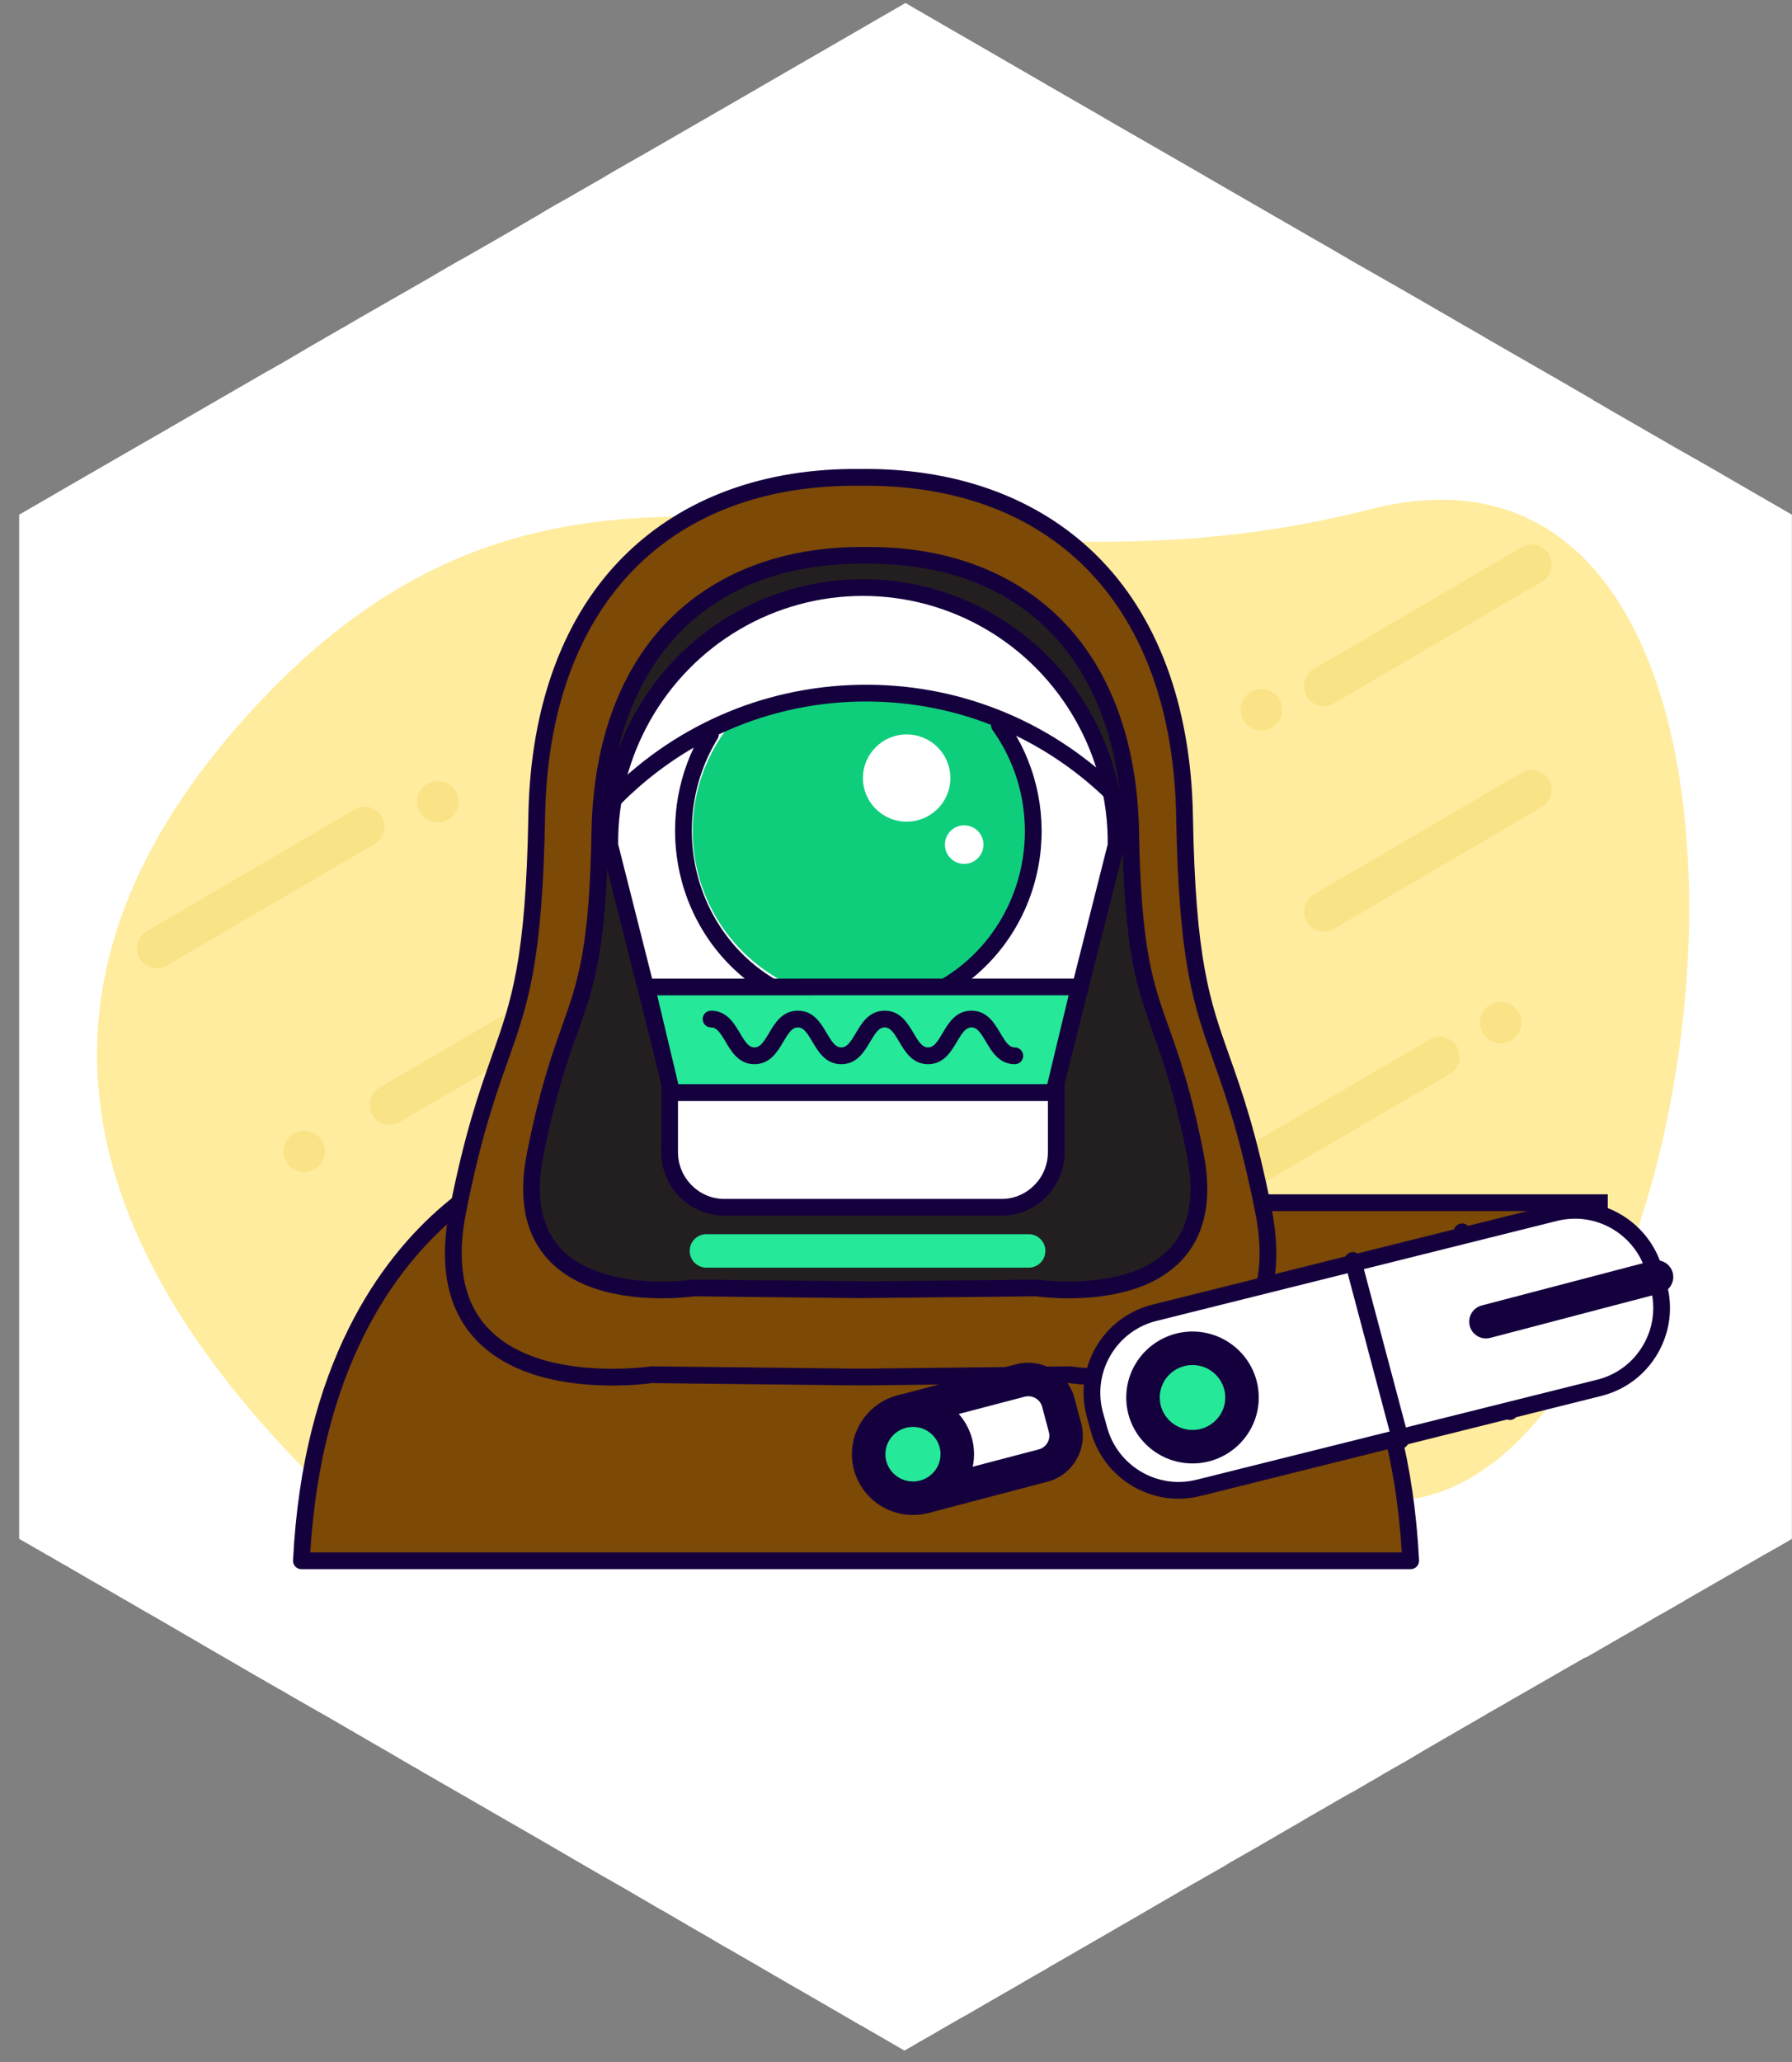 <?xml version="1.0" encoding="UTF-8"?>
<svg width="93px" height="107px" viewBox="0 0 93 107" version="1.1" xmlns="http://www.w3.org/2000/svg" xmlns:xlink="http://www.w3.org/1999/xlink">
    <rect x="0" y="0" width="93" height="107" fill="#808080" stroke="none"/>
    <!-- Generator: Sketch 51.3 (57544) - http://www.bohemiancoding.com/sketch -->
    <title>obi_wan</title>
    <desc>Created with Sketch.</desc>
    <defs></defs>
    <g id="Page-1" stroke="none" stroke-width="1" fill="none" fill-rule="evenodd">
        <g id="obi_wan" fill-rule="nonzero">
            <path d="M92.994,26.704 L92.994,79.844 L92.983,79.854 L92.964,79.864 L92.554,80.104 L92.184,80.315 L91.564,80.665 L87.414,83.054 L87.403,83.065 L87.273,83.144 L87.214,83.174 L86.664,83.495 L85.863,83.944 L85.764,84.005 L85.284,84.284 L84.153,84.934 L83.304,85.424 L82.564,85.854 L82.324,85.985 L82.193,86.034 L82.084,86.104 L81.084,86.674 L81.054,86.694 L79.054,87.844 L78.544,88.135 L78.403,88.215 L78.374,88.235 L78.233,88.315 L78.224,88.325 L77.184,88.915 L77.144,88.944 L77.074,88.985 L75.914,89.655 L75.464,89.915 L75.454,89.924 L75.443,89.934 L75.434,89.934 L75.014,90.174 L73.894,90.825 L73.023,91.344 L71.844,92.014 L71.764,92.065 L71.644,92.135 L71.603,92.165 L71.564,92.184 L71.544,92.194 L71.443,92.255 L71.153,92.424 L71.124,92.434 L70.964,92.524 L70.964,92.534 L70.564,92.764 L70.294,92.924 L70.184,92.985 L70.004,93.075 L69.983,93.094 L69.943,93.114 L69.254,93.505 L69.193,93.545 L68.954,93.684 L68.934,93.694 L68.644,93.864 L68.494,93.944 L68.273,94.075 L68.034,94.215 L68.023,94.215 L67.603,94.465 L67.314,94.635 L67.284,94.655 L66.983,94.825 L65.624,95.614 L65.124,95.905 L64.874,96.045 L64.174,96.444 L64.144,96.465 L64.134,96.465 L63.824,96.644 L63.773,96.674 L63.534,96.825 L62.693,97.304 L62.063,97.665 L62.004,97.694 L61.504,97.985 C61.494,97.995 61.494,97.995 61.494,97.985 L60.964,98.295 L60.674,98.465 L59.914,98.905 L59.863,98.934 L59.813,98.965 L59.784,98.974 C59.784,98.985 59.773,98.985 59.773,98.985 L59.754,99.005 L59.504,99.144 L58.504,99.724 L58.334,99.825 L58.294,99.844 L57.914,100.065 L56.494,100.885 L56.134,101.094 L56.044,101.144 L55.804,101.284 L55.004,101.745 L54.744,101.894 L54.464,102.054 L54.454,102.065 L54.254,102.184 L54.023,102.315 L53.674,102.514 L52.844,102.995 L52.834,103.005 L52.744,103.054 L51.424,103.815 L51.403,103.825 L50.613,104.284 L50.004,104.635 L49.994,104.635 L48.584,105.444 L48.563,105.465 L48.313,105.604 L47.754,105.924 L47.744,105.924 L47.613,106.005 L47.424,106.114 L47.153,106.274 L47.144,106.274 L46.943,106.394 L46.884,106.364 L45.744,105.704 L45.724,105.694 L45.523,105.575 L44.674,105.085 L44.644,105.075 L44.313,104.885 L44.304,104.874 L42.903,104.065 L42.894,104.054 L42.874,104.045 L41.504,103.255 L41.474,103.235 L41.464,103.235 L40.634,102.755 L40.574,102.715 L40.233,102.524 L40.054,102.415 L40.034,102.405 L39.374,102.024 L39.334,101.995 L39.244,101.944 L39.144,101.885 L39.014,101.815 L38.744,101.655 L38.624,101.585 L38.613,101.585 L37.894,101.165 L37.653,101.034 L37.264,100.804 L37.214,100.774 L37.184,100.755 L35.784,99.944 L35.773,99.944 L35.664,99.874 L35.294,99.655 L35.284,99.655 L35.014,99.495 L34.394,99.135 L34.363,99.124 L34.304,99.085 L34.264,99.065 L32.974,98.315 L32.584,98.085 L31.903,97.694 L31.324,97.364 L31.214,97.304 L30.214,96.724 L28.494,95.724 C28.483,95.715 28.474,95.704 28.464,95.704 L27.144,94.944 L23.224,92.684 L23.064,92.594 L22.494,92.264 L22.023,91.995 L21.584,91.735 L21.284,91.565 L20.903,91.344 L19.914,90.764 L19.874,90.745 L17.134,89.155 L17.034,89.094 L16.854,88.995 L16.184,88.614 L15.363,88.144 L15.273,88.094 L14.773,87.804 L14.764,87.795 L14.684,87.745 L14.674,87.745 L14.554,87.674 L14.544,87.674 L14.233,87.495 L13.504,87.075 C13.494,87.065 13.494,87.065 13.483,87.065 L11.624,85.985 L10.604,85.394 L8.494,84.165 L8.403,84.114 L8.204,83.995 C8.204,83.995 8.193,83.995 8.184,83.985 L7.903,83.825 L7.374,83.524 L6.554,83.045 L6.494,83.005 L6.483,83.005 C6.483,83.005 6.483,83.005 6.474,83.005 L5.983,82.715 L5.284,82.315 L4.604,81.924 L3.384,81.215 L3.284,81.155 L3.273,81.155 L2.943,80.965 L2.534,80.724 L2.523,80.724 L2.094,80.474 L1.103,79.905 L1.023,79.864 L0.994,79.844 L0.994,26.704 L1.773,26.255 L3.363,25.335 L3.724,25.124 L7.104,23.174 L8.164,22.565 L13.943,19.224 L13.954,19.224 L14.863,18.704 L15.914,18.085 L17.733,17.034 L17.744,17.034 L18.613,16.524 L22.244,14.444 L22.884,14.065 L23.824,13.524 L23.994,13.434 L25.653,12.485 L26.434,12.034 L26.814,11.815 L27.254,11.554 L27.924,11.165 L28.354,10.905 L28.874,10.604 L29.374,10.325 L29.964,9.985 L31.153,9.304 L31.844,8.894 L32.594,8.465 L33.244,8.094 L33.254,8.094 L33.304,8.065 L33.733,7.815 L39.023,4.764 L39.134,4.704 L39.214,4.655 L39.483,4.495 L45.004,1.304 L45.554,0.985 L46.994,0.155 L47.504,0.454 L48.594,1.085 L51.454,2.735 L54.544,4.524 L57.144,6.024 L57.363,6.155 L62.054,8.854 L63.034,9.425 L68.164,12.384 L69.074,12.905 L70.113,13.514 L72.414,14.825 L73.284,15.325 L73.974,15.724 L74.804,16.204 L75.294,16.485 L75.874,16.825 L76.174,16.995 L76.974,17.454 L77.064,17.514 L78.874,18.554 L81.034,19.795 L82.153,20.444 L82.653,20.735 L82.693,20.764 L82.693,20.774 L82.954,20.915 L83.613,21.304 L85.074,22.144 L87.014,23.264 L87.794,23.704 L88.233,23.954 L88.724,24.235 L90.174,25.075 L90.344,25.174 L91.193,25.665 L92.994,26.704 Z" id="Shape" fill="#FFFFFF"></path>
            <g id="Group" transform="translate(5, 24)">
                <g transform="translate(0, 1)">
                    <g fill="#FFEC9E" id="Shape">
                        <path d="M12.101,52.522 C-2.389,38.518 -3.826,25.067 7.786,12.169 C25.206,-7.179 41.477,7.733 66.076,1.43 C90.675,-4.872 84.912,50.335 68.225,52.787 C57.102,54.421 38.393,54.333 12.101,52.522 Z"></path>
                    </g>
                    <g opacity="0.238" transform="translate(2, 3)" fill="#E7C63C" id="Shape">
                        <path d="M12.818,14.372 C13.102,14.87 12.931,15.506 12.437,15.796 L1.652,22.105 C1.164,22.391 0.537,22.226 0.251,21.739 C0.249,21.735 0.247,21.732 0.245,21.728 C-0.039,21.228 0.131,20.593 0.627,20.303 L11.411,13.994 C11.898,13.709 12.526,13.873 12.812,14.361 C12.815,14.365 12.815,14.368 12.818,14.372 Z M73.387,0.766 C73.67,1.266 73.5,1.9 73.004,2.19 L62.221,8.5 C61.733,8.786 61.105,8.621 60.82,8.133 C60.818,8.13 60.816,8.126 60.815,8.122 C60.53,7.623 60.7,6.989 61.196,6.698 L71.98,0.389 C72.467,0.102 73.095,0.267 73.381,0.755 C73.383,0.758 73.385,0.762 73.387,0.766 Z M68.609,26.305 C68.894,26.805 68.724,27.44 68.228,27.73 L57.444,34.039 C56.957,34.325 56.329,34.161 56.043,33.673 C56.041,33.669 56.039,33.666 56.037,33.662 C55.754,33.163 55.924,32.528 56.419,32.238 L67.203,25.928 C67.691,25.642 68.318,25.807 68.603,26.296 C68.606,26.299 68.607,26.302 68.609,26.305 Z M73.387,12.462 C73.67,12.962 73.5,13.595 73.004,13.886 L62.221,20.196 C61.733,20.481 61.105,20.317 60.82,19.829 C60.818,19.825 60.816,19.822 60.815,19.818 C60.53,19.319 60.7,18.684 61.196,18.394 L71.98,12.085 C72.467,11.799 73.095,11.963 73.381,12.452 C73.383,12.455 73.385,12.459 73.387,12.462 Z M24.904,22.487 C25.189,22.986 25.018,23.621 24.523,23.911 L13.738,30.22 C13.251,30.506 12.623,30.343 12.337,29.854 C12.335,29.85 12.333,29.846 12.331,29.843 C12.049,29.343 12.219,28.71 12.713,28.42 L23.498,22.11 C23.985,21.824 24.613,21.988 24.898,22.476 C24.9,22.48 24.902,22.483 24.904,22.487 Z"></path>
                    </g>
                    <g opacity="0.24" transform="translate(9, 33)" fill="#E7C63C" id="Oval">
                        <ellipse cx="1.787" cy="1.739" rx="1.075" ry="1.074"></ellipse>
                    </g>
                    <g opacity="0.24" transform="translate(16, 15)" fill="#E7C63C" id="Oval">
                        <ellipse cx="1.713" cy="1.599" rx="1.075" ry="1.074"></ellipse>
                    </g>
                    <g opacity="0.24" transform="translate(71, 26)" fill="#E7C63C" id="Oval">
                        <ellipse cx="1.882" cy="2.056" rx="1.075" ry="1.074"></ellipse>
                    </g>
                    <g opacity="0.24" transform="translate(59, 10)" fill="#E7C63C" id="Oval">
                        <ellipse cx="1.464" cy="1.825" rx="1.075" ry="1.074"></ellipse>
                    </g>
                </g>
                <g transform="translate(10, 0)">
                    <g transform="translate(0, 34)" id="Shape">
                        <path d="M43.688,1.306 L29.434,1.485 L15.179,1.306 C15.179,1.306 1.613,3.603 0.642,22.982 L58.21,22.982 C57.238,3.603 43.688,1.306 43.688,1.306 Z" fill="#7C4906"></path>
                        <path d="M58.21,23.417 L0.642,23.417 C0.522,23.417 0.408,23.368 0.326,23.282 C0.244,23.195 0.202,23.079 0.208,22.961 C0.718,12.796 4.723,7.337 7.992,4.547 C11.555,1.506 14.963,0.901 15.105,0.878 C15.132,0.874 15.159,0.872 15.185,0.872 L29.439,1.05 L43.683,0.872 C43.71,0.872 43.734,0.874 43.761,0.878 C43.904,0.901 47.309,1.506 50.866,4.547 C54.133,7.337 58.134,12.796 58.645,22.961 C58.65,23.079 58.607,23.195 58.524,23.282 C58.442,23.368 58.329,23.417 58.21,23.417 Z M1.102,22.547 L57.75,22.547 C57.164,13.014 53.412,7.878 50.34,5.24 C47.148,2.499 44.016,1.813 43.65,1.741 L29.439,1.92 L15.217,1.741 C14.851,1.813 11.715,2.499 8.52,5.24 C5.444,7.879 1.688,13.014 1.102,22.547 Z" fill="#15003E"></path>
                    </g>
                    <g transform="translate(42, 37)" id="Shape">
                        <polygon fill="#7C4906" points="26.004 9.263 0.444 9.263 0.444 1.402 26.004 1.402"></polygon>
                        <path d="M26.439,9.698 L0.01,9.698 L0.01,0.968 L26.439,0.968 L26.439,9.698 Z M0.879,8.829 L25.569,8.829 L25.568,1.838 L0.879,1.838 L0.879,8.829 Z" fill="#15003E"></path>
                    </g>
                    <g transform="translate(8, 0)" id="Shape">
                        <path d="M42.571,38.832 C40.523,28.503 38.69,30.611 38.475,18.344 C38.26,6.26 30.917,0.659 21.659,0.768 C12.413,0.659 5.065,6.253 4.854,18.345 C4.639,30.611 2.806,28.498 0.758,38.832 C-1.29,49.165 10.805,47.328 10.805,47.328 L21.252,47.444 L22.078,47.444 L32.524,47.328 C32.524,47.328 44.619,49.164 42.571,38.832 Z" fill="#7C4906"></path>
                        <path d="M8.781,47.889 C6.433,47.889 3.253,47.426 1.441,45.22 C0.163,43.663 -0.211,41.485 0.331,38.748 C1.126,34.742 1.875,32.627 2.536,30.76 C3.553,27.89 4.288,25.815 4.42,18.338 C4.519,12.584 6.269,7.885 9.479,4.755 C12.497,1.807 16.711,0.275 21.664,0.334 C21.744,0.333 21.834,0.332 21.925,0.332 C26.76,0.332 30.883,1.862 33.848,4.756 C37.057,7.889 38.808,12.585 38.91,18.338 C39.041,25.817 39.776,27.892 40.793,30.764 C41.454,32.631 42.204,34.745 42.997,38.748 C43.54,41.484 43.166,43.662 41.887,45.219 C40.076,47.426 36.895,47.889 34.546,47.889 C33.463,47.889 32.674,47.788 32.496,47.762 L22.082,47.879 L21.252,47.879 L10.833,47.762 C10.655,47.788 9.865,47.889 8.781,47.889 Z M21.395,1.202 C11.497,1.202 5.476,7.613 5.289,18.352 C5.154,25.972 4.4,28.103 3.356,31.05 C2.704,32.889 1.966,34.972 1.185,38.917 C0.695,41.386 1.008,43.321 2.113,44.668 C3.709,46.612 6.621,47.019 8.781,47.019 C9.921,47.019 10.731,46.899 10.739,46.899 L10.773,46.892 L10.809,46.893 L21.257,47.01 L22.078,47.01 L32.556,46.892 L32.59,46.899 C32.598,46.899 33.407,47.019 34.546,47.019 C36.707,47.019 39.62,46.612 41.216,44.668 C42.321,43.321 42.634,41.385 42.145,38.917 C41.363,34.975 40.626,32.892 39.975,31.054 C38.93,28.105 38.174,25.973 38.04,18.352 C37.85,7.613 31.825,1.202 21.925,1.202 C21.838,1.202 21.751,1.202 21.664,1.202 C21.567,1.202 21.48,1.202 21.395,1.202 Z" fill="#15003E"></path>
                    </g>
                    <g transform="translate(12, 4)" id="Shape">
                        <path d="M35.032,31.893 C33.353,23.457 31.854,25.18 31.679,15.167 C31.502,5.301 25.486,0.727 17.908,0.817 C10.323,0.727 4.307,5.301 4.133,15.163 C3.955,25.177 2.455,23.453 0.776,31.888 C-0.901,40.325 9.006,38.824 9.006,38.824 L17.564,38.92 L18.24,38.92 L26.798,38.824 C26.798,38.824 36.703,40.33 35.032,31.892 L35.032,31.893 Z" fill="#231F20"></path>
                        <path d="M28.463,39.363 C27.578,39.363 26.929,39.281 26.77,39.26 L17.564,39.354 L9.034,39.26 C8.876,39.281 8.229,39.362 7.347,39.362 C5.403,39.362 2.772,38.978 1.272,37.148 C0.211,35.858 -0.099,34.06 0.351,31.803 C1.002,28.528 1.616,26.799 2.158,25.272 C2.99,22.935 3.59,21.246 3.698,15.155 C3.781,10.44 5.224,6.588 7.866,4.016 C10.31,1.639 13.707,0.382 17.688,0.382 L17.914,0.384 L18.129,0.382 C22.106,0.382 25.5,1.639 27.943,4.016 C30.587,6.59 32.028,10.443 32.113,15.16 C32.22,21.252 32.819,22.941 33.649,25.278 C34.191,26.804 34.807,28.534 35.457,31.808 C35.904,34.064 35.594,35.861 34.534,37.151 C33.033,38.979 30.404,39.363 28.463,39.363 Z M26.828,38.389 L26.863,38.394 C26.87,38.395 27.532,38.493 28.463,38.493 C29.898,38.493 32.51,38.248 33.862,36.6 C34.749,35.52 34.999,33.965 34.605,31.977 C33.966,28.764 33.362,27.067 32.83,25.569 C31.974,23.154 31.352,21.409 31.243,15.175 C31.088,6.456 26.186,1.251 18.129,1.251 L17.914,1.252 L17.688,1.251 C9.626,1.251 4.721,6.455 4.567,15.171 C4.456,21.404 3.836,23.149 2.978,25.563 C2.445,27.061 1.842,28.76 1.203,31.973 C0.807,33.962 1.057,35.517 1.943,36.597 C3.297,38.247 5.91,38.493 7.347,38.493 C8.274,38.493 8.935,38.395 8.941,38.394 L8.976,38.389 L9.011,38.389 L18.24,38.484 L26.828,38.389 Z" fill="#15003E"></path>
                    </g>
                    <g transform="translate(16, 6)" id="Shape">
                        <path d="M0.647,13.861 C0.587,9.102 3.077,4.678 7.167,2.282 C11.253,-0.117 16.315,-0.117 20.401,2.282 C24.491,4.678 26.981,9.102 26.922,13.861 L23.682,26.685 L3.89,26.685 L0.647,13.861 Z M20.979,32.64 L6.576,32.64 C5.015,32.633 3.751,31.355 3.751,29.782 L3.751,26.685 L23.817,26.685 L23.817,29.782 C23.817,31.36 22.546,32.64 20.979,32.64 Z" fill="#FFFFFF"></path>
                        <path d="M20.979,33.075 L6.576,33.075 C4.777,33.067 3.316,31.589 3.316,29.782 L3.33,26.251 L0.213,13.917 L0.213,13.866 C0.15,8.961 2.731,4.378 6.947,1.907 C9.019,0.692 11.382,0.05 13.784,0.05 C16.186,0.05 18.55,0.692 20.621,1.907 C24.837,4.378 27.418,8.961 27.355,13.866 L27.343,13.967 L24.239,26.251 L24.252,26.251 L24.252,29.782 C24.252,31.597 22.784,33.075 20.979,33.075 Z M4.186,27.12 L4.186,29.782 C4.186,31.112 5.259,32.199 6.578,32.207 L20.979,32.207 C22.304,32.207 23.383,31.118 23.383,29.782 L23.383,27.12 L4.186,27.12 Z M4.228,26.251 L23.343,26.251 L26.487,13.804 C26.526,9.229 24.114,4.962 20.182,2.656 C18.243,1.518 16.031,0.919 13.784,0.919 C11.537,0.919 9.325,1.518 7.387,2.656 C3.454,4.962 1.041,9.229 1.081,13.804 L4.228,26.251 Z" fill="#15003E"></path>
                    </g>
                    <g transform="translate(20, 11)" fill="#0ECE7C" id="Shape">
                        <path d="M6.234,16.208 C3.698,15.096 1.83,12.86 1.187,10.167 C0.544,7.474 1.202,4.637 2.965,2.503 C4.585,0.542 14.785,0.442 16.403,2.267 C18.274,4.379 19.023,7.258 18.416,10.014 C17.809,12.771 15.92,15.071 13.336,16.206"></path>
                    </g>
                    <g transform="translate(16, 11)" fill="#15003E" id="Shape">
                        <path d="M9.484,16.881 C9.418,16.881 9.351,16.865 9.287,16.833 C6.894,15.621 5.106,13.398 4.383,10.734 C3.753,8.41 3.983,5.931 5.006,3.788 C3.533,4.64 2.172,5.71 0.96,6.978 C0.795,7.153 0.519,7.159 0.347,6.994 C0.173,6.827 0.166,6.552 0.332,6.379 C3.826,2.716 8.519,0.639 13.545,0.532 C18.579,0.423 23.342,2.296 26.984,5.802 C27.158,5.968 27.163,6.244 26.996,6.417 C26.83,6.59 26.555,6.594 26.382,6.427 C24.988,5.087 23.421,3.996 21.735,3.177 C22.99,5.347 23.376,7.934 22.791,10.414 C22.132,13.207 20.314,15.547 17.805,16.832 C17.591,16.941 17.328,16.856 17.22,16.642 C17.109,16.429 17.195,16.168 17.408,16.058 C19.69,14.889 21.345,12.758 21.945,10.214 C22.546,7.667 22.023,4.995 20.512,2.882 C20.452,2.8 20.426,2.703 20.431,2.608 C18.27,1.765 15.945,1.353 13.565,1.4 C11.012,1.456 8.551,2.043 6.304,3.106 C6.304,3.183 6.283,3.262 6.239,3.333 C4.935,5.462 4.564,8.075 5.223,10.507 C5.88,12.932 7.505,14.957 9.68,16.058 C9.895,16.166 9.98,16.428 9.872,16.641 C9.795,16.793 9.643,16.881 9.484,16.881 Z"></path>
                    </g>
                    <g transform="translate(18, 27)" fill="#0ECE7C" id="Shape">
                        <path d="M0.558,0.326 L23.012,0.326"></path>
                    </g>
                    <g transform="translate(29, 14)" fill="#FFFFFF" id="Oval">
                        <ellipse cx="3.053" cy="2.369" rx="2.269" ry="2.263"></ellipse>
                    </g>
                    <g transform="translate(34, 18)" fill="#FFFFFF" id="Oval">
                        <ellipse cx="1.039" cy="1.823" rx="1" ry="1"></ellipse>
                    </g>
                    <g transform="translate(18, 26)" id="Shape">
                        <polygon fill="#25E899" points="0.558 1.21 23.012 1.208 21.693 6.685 1.86 6.685"></polygon>
                        <path d="M22.036,7.12 L1.518,7.12 L0.007,0.775 L23.562,0.773 L22.036,7.12 Z M2.204,6.251 L21.35,6.251 L22.459,1.641 L1.107,1.643 L2.204,6.251 Z" fill="#15003E"></path>
                    </g>
                    <g transform="translate(21, 28)" fill="#15003E" id="Shape">
                        <path d="M16.667,3.216 C15.856,3.216 15.475,2.568 15.168,2.049 C14.871,1.546 14.699,1.309 14.416,1.309 C14.132,1.309 13.96,1.546 13.663,2.049 C13.356,2.568 12.975,3.216 12.164,3.216 C11.352,3.216 10.971,2.568 10.664,2.049 C10.367,1.546 10.197,1.309 9.913,1.309 C9.629,1.309 9.459,1.546 9.162,2.048 C8.854,2.568 8.473,3.216 7.66,3.216 C6.848,3.216 6.465,2.568 6.158,2.048 C5.861,1.546 5.691,1.309 5.407,1.309 C5.123,1.309 4.953,1.546 4.655,2.049 C4.348,2.568 3.965,3.216 3.154,3.216 C2.344,3.216 1.961,2.568 1.654,2.049 C1.356,1.546 1.185,1.309 0.901,1.309 C0.66,1.309 0.467,1.114 0.467,0.875 C0.467,0.634 0.66,0.439 0.901,0.439 C1.711,0.439 2.095,1.087 2.402,1.606 C2.699,2.109 2.87,2.345 3.154,2.345 C3.438,2.345 3.609,2.109 3.907,1.606 C4.214,1.087 4.597,0.439 5.407,0.439 C6.219,0.439 6.601,1.087 6.906,1.606 C7.203,2.109 7.375,2.345 7.66,2.345 C7.944,2.345 8.116,2.109 8.413,1.605 C8.721,1.087 9.102,0.439 9.913,0.439 C10.724,0.439 11.105,1.087 11.412,1.606 C11.709,2.109 11.88,2.345 12.164,2.345 C12.448,2.345 12.618,2.109 12.915,1.606 C13.222,1.087 13.604,0.439 14.416,0.439 C15.227,0.439 15.609,1.087 15.916,1.606 C16.213,2.109 16.383,2.345 16.667,2.345 C16.907,2.345 17.102,2.54 17.102,2.78 C17.102,3.02 16.907,3.216 16.667,3.216 Z"></path>
                    </g>
                    <g transform="translate(20, 40)" fill="#25E899" id="Shape">
                        <path d="M18.383,1.773 L1.662,1.773 C1.182,1.773 0.793,1.383 0.793,0.904 C0.793,0.423 1.182,0.035 1.662,0.035 L18.383,0.035 C18.863,0.035 19.253,0.423 19.253,0.904 C19.253,1.383 18.863,1.773 18.383,1.773 Z"></path>
                    </g>
                    <g transform="translate(28.396, 37.593)">
                        <g transform="translate(32, 1)" fill="#15003E" id="Shape">
                            <path d="M2.958,11.082 C2.767,11.082 2.59,10.954 2.539,10.759 L0.062,1.431 C0.001,1.2 0.139,0.961 0.372,0.9 C0.605,0.838 0.841,0.977 0.904,1.208 L3.379,10.537 C3.441,10.768 3.303,11.006 3.071,11.068 C3.034,11.078 2.997,11.082 2.958,11.082 Z"></path>
                        </g>
                        <g transform="translate(12, 0)" id="Shape">
                            <path d="M1.649,12.604 L1.43,11.819 C0.795,9.544 2.127,7.185 4.402,6.55 C4.439,6.54 4.477,6.531 4.513,6.521 L25.305,1.333 C27.552,0.772 29.838,2.103 30.459,4.334 L30.678,5.119 C31.313,7.394 29.983,9.753 27.706,10.386 C27.669,10.397 27.631,10.407 27.594,10.416 L6.804,15.605 C4.556,16.166 2.271,14.835 1.649,12.604 Z" fill="#FFFFFF"></path>
                            <path d="M5.765,16.168 C3.661,16.168 1.796,14.751 1.229,12.72 L1.011,11.936 C0.314,9.433 1.782,6.83 4.285,6.132 C4.328,6.121 4.368,6.111 4.409,6.099 L25.2,0.912 C25.575,0.817 25.959,0.77 26.343,0.77 C28.448,0.77 30.313,2.188 30.879,4.217 L31.097,5.002 C31.435,6.214 31.281,7.485 30.663,8.582 C30.044,9.677 29.037,10.467 27.824,10.805 C27.784,10.817 27.744,10.828 27.703,10.837 L6.909,16.027 C6.534,16.121 6.149,16.168 5.765,16.168 Z M26.343,1.639 C26.031,1.639 25.717,1.678 25.41,1.754 L4.517,6.97 C2.477,7.54 1.28,9.662 1.848,11.703 L2.067,12.487 C2.528,14.143 4.049,15.298 5.765,15.298 C6.078,15.298 6.391,15.26 6.699,15.184 L27.589,9.968 C28.58,9.693 29.401,9.048 29.906,8.154 C30.411,7.26 30.536,6.224 30.26,5.236 L30.041,4.451 C29.58,2.795 28.059,1.639 26.343,1.639 Z" fill="#15003E"></path>
                        </g>
                        <g transform="translate(26, 3)" fill="#15003E" id="Shape">
                            <path d="M3.292,10.568 C3.1,10.568 2.924,10.439 2.872,10.246 L0.396,0.916 C0.335,0.685 0.472,0.448 0.705,0.385 C0.938,0.324 1.175,0.462 1.237,0.694 L3.713,10.021 C3.775,10.254 3.636,10.492 3.405,10.554 C3.367,10.564 3.33,10.568 3.292,10.568 Z"></path>
                        </g>
                        <g transform="translate(32, 3)" id="Shape">
                            <path d="M1.721,3.983 L10.573,1.663" fill="#25E899"></path>
                            <path d="M1.721,4.852 C1.335,4.852 0.983,4.593 0.88,4.203 C0.758,3.739 1.036,3.264 1.5,3.142 L10.352,0.822 C10.816,0.702 11.291,0.978 11.414,1.443 C11.535,1.907 11.257,2.382 10.793,2.503 L1.942,4.824 C1.869,4.843 1.794,4.852 1.721,4.852 Z" fill="#15003E"></path>
                        </g>
                        <g transform="translate(2, 9)" id="Shape">
                            <path d="M2.571,7.066 L8.728,5.452 C9.141,5.344 9.496,5.078 9.711,4.708 C9.926,4.342 9.987,3.904 9.877,3.492 L9.528,2.176 C9.3,1.32 8.418,0.809 7.557,1.036 L1.398,2.648" fill="#FFFFFF"></path>
                            <path d="M2.571,7.935 C2.185,7.935 1.833,7.677 1.73,7.286 C1.61,6.822 1.886,6.347 2.352,6.225 L8.507,4.61 C8.701,4.561 8.861,4.439 8.961,4.269 C9.059,4.103 9.086,3.901 9.038,3.715 L8.689,2.399 C8.584,2.006 8.176,1.771 7.778,1.876 L1.619,3.489 C1.153,3.61 0.679,3.332 0.556,2.868 C0.435,2.404 0.713,1.928 1.178,1.807 L7.337,0.195 C8.658,-0.152 10.018,0.636 10.368,1.953 L10.717,3.269 C10.885,3.901 10.791,4.586 10.46,5.15 C10.126,5.719 9.588,6.126 8.947,6.292 L2.792,7.908 C2.717,7.926 2.645,7.935 2.571,7.935 Z" fill="#15003E"></path>
                        </g>
                        <g transform="translate(0, 10)">
                            <ellipse id="Oval" fill="#25E899" cx="3.985" cy="3.858" rx="2.299" ry="2.286"></ellipse>
                            <path d="M3.985,7.012 C2.238,7.012 0.816,5.597 0.816,3.858 C0.816,2.118 2.238,0.703 3.985,0.703 C5.732,0.703 7.154,2.118 7.154,3.858 C7.154,5.597 5.732,7.012 3.985,7.012 Z M3.985,2.442 C3.196,2.442 2.554,3.077 2.554,3.858 C2.554,4.638 3.196,5.274 3.985,5.274 C4.773,5.274 5.415,4.638 5.415,3.858 C5.415,3.077 4.773,2.442 3.985,2.442 Z" id="Shape" fill="#15003E"></path>
                        </g>
                        <g transform="translate(15, 7)">
                            <ellipse id="Oval" fill="#25E899" cx="3.492" cy="3.917" rx="2.569" ry="2.553"></ellipse>
                            <path d="M3.493,7.338 C1.595,7.338 0.053,5.804 0.053,3.917 C0.053,2.03 1.595,0.494 3.493,0.494 C5.387,0.494 6.93,2.03 6.93,3.917 C6.93,5.804 5.387,7.338 3.493,7.338 Z M3.493,2.232 C2.554,2.232 1.792,2.989 1.792,3.917 C1.792,4.845 2.554,5.601 3.493,5.601 C4.428,5.601 5.192,4.845 5.192,3.917 C5.192,2.989 4.428,2.232 3.493,2.232 Z" id="Shape" fill="#15003E"></path>
                        </g>
                    </g>
                </g>
            </g>
        </g>
    </g>
</svg>